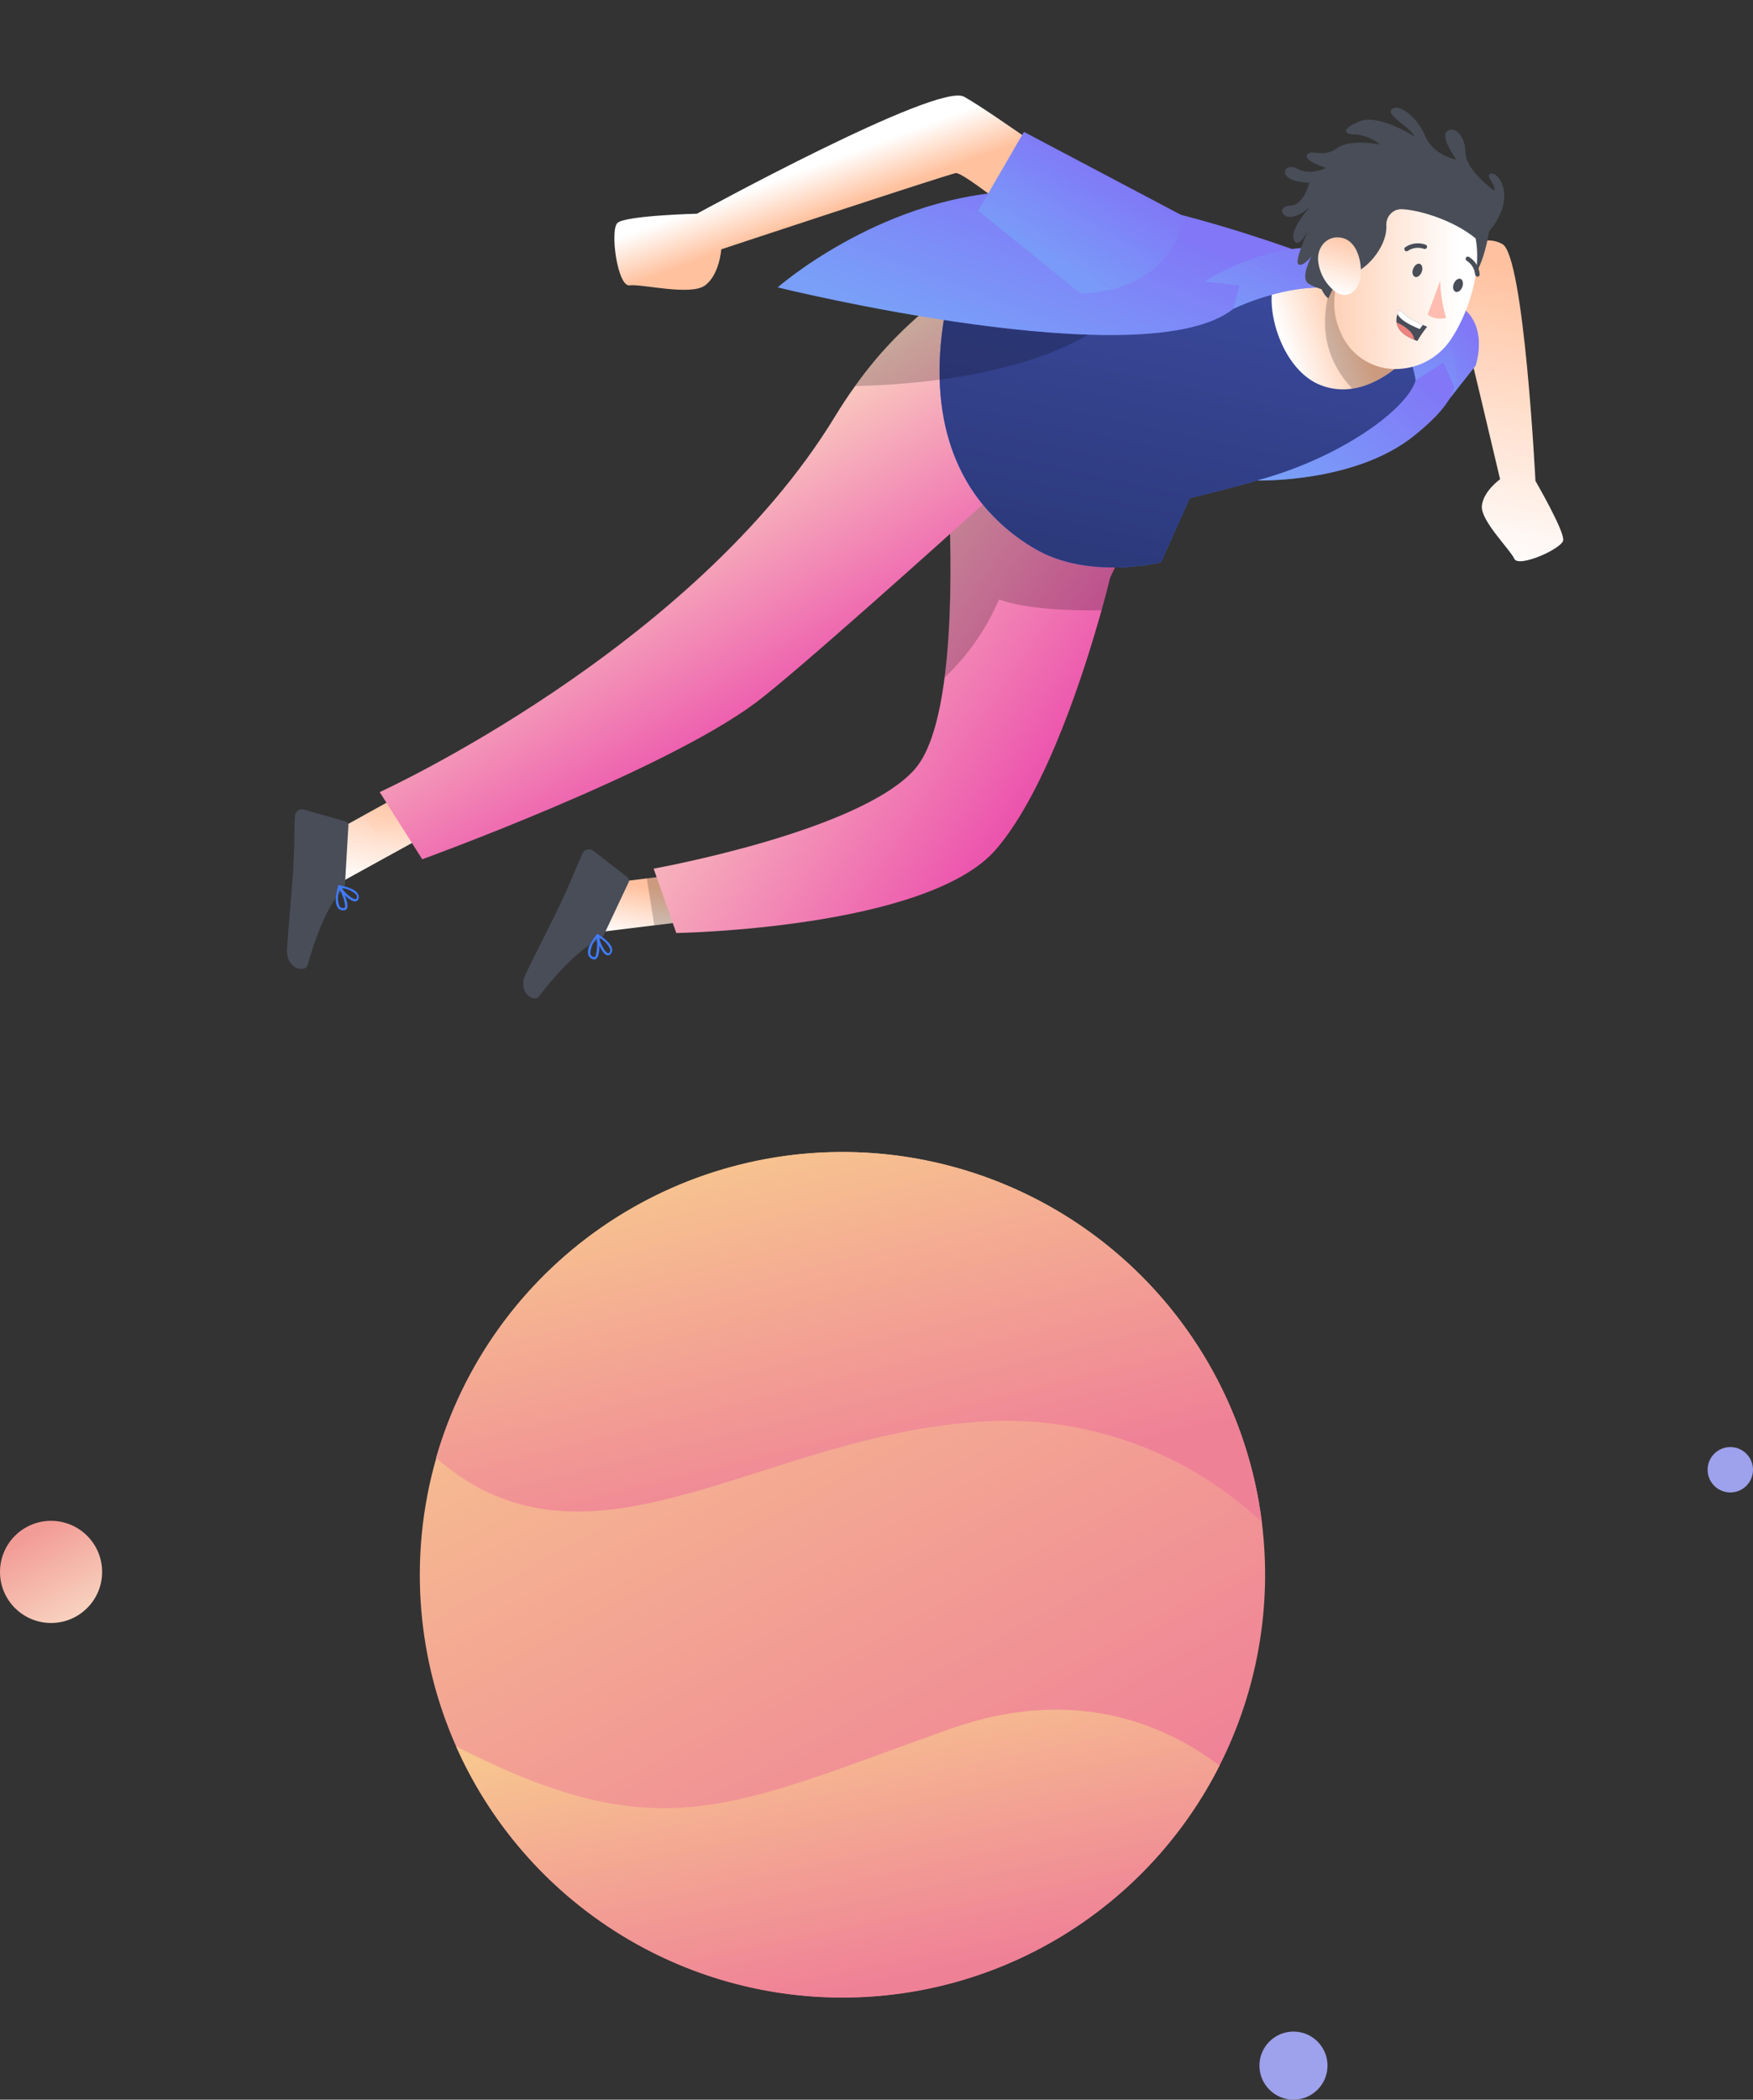 <svg width="309" height="370" viewBox="0 0 309 370" fill="none" xmlns="http://www.w3.org/2000/svg">
<rect x="0" y="0" width="309" height="370" fill="#333333" stroke="none"/>
<path d="M74 277.492C74.004 258.538 81.233 240.299 94.216 226.489C107.199 212.678 124.958 204.335 143.878 203.159C162.797 201.983 181.454 208.062 196.047 220.158C210.641 232.254 220.075 249.457 222.427 268.264C224.263 282.98 221.665 297.908 214.964 311.138C207.405 326.089 195.025 338.056 179.824 345.104C164.623 352.152 147.49 353.87 131.192 349.98C114.894 346.09 100.384 336.819 90.007 323.666C79.629 310.513 73.99 294.245 74 277.492Z" fill="url(#paint0_linear)"/>
<path d="M80.389 307.728C116.397 326.207 128.744 318.457 167.216 304.747C189.203 296.903 205.253 303.794 214.96 311.138C208.593 323.711 198.79 334.22 186.69 341.446C174.589 348.671 160.687 352.317 146.597 351.96C132.507 351.603 118.807 347.258 107.088 339.429C95.369 331.599 86.111 320.607 80.389 307.728Z" fill="url(#paint1_linear)"/>
<path d="M76.861 256.917C81.605 240.422 91.9 226.071 106.004 216.288C120.109 206.505 137.159 201.891 154.272 203.226C171.386 204.56 187.515 211.76 199.932 223.611C212.35 235.461 220.295 251.234 222.425 268.265C215.874 262.087 208.121 257.322 199.65 254.268C191.178 251.213 182.169 249.934 173.182 250.509C134.023 252.812 103.928 280.474 76.861 256.917Z" fill="url(#paint2_linear)"/>
<path d="M256.444 51.231L257.493 46.317C257.655 45.552 257.994 44.836 258.483 44.227C258.973 43.617 259.599 43.132 260.31 42.809C261.022 42.486 261.8 42.336 262.581 42.369C263.361 42.403 264.123 42.619 264.805 43.002L264.838 43.02C268.657 45.208 270.65 84.747 270.65 84.747C270.65 84.747 275.868 93.742 275.533 95.246C275.199 96.749 267.647 100.086 266.93 98.468C266.212 96.85 261 91.783 261.207 89.185C261.415 86.586 264.422 84.452 264.422 84.452C264.422 84.452 258.14 57.835 256.444 51.231Z" fill="url(#paint3_linear)"/>
<path opacity="0.1" d="M256.444 51.231L257.493 46.317C257.655 45.552 257.994 44.836 258.483 44.227C258.973 43.617 259.599 43.132 260.31 42.809C261.022 42.486 261.8 42.336 262.581 42.369C263.361 42.403 264.123 42.619 264.805 43.002L264.838 43.02C268.657 45.208 270.65 84.747 270.65 84.747C270.65 84.747 275.868 93.742 275.533 95.246C275.199 96.749 267.647 100.086 266.93 98.468C266.212 96.85 261 91.783 261.207 89.185C261.415 86.586 264.422 84.452 264.422 84.452C264.422 84.452 258.14 57.835 256.444 51.231Z" fill="url(#paint4_linear)"/>
<path d="M253.017 73.412L260.092 64.444C260.092 64.444 263.086 55.861 255.524 52.989L249.371 53.785L253.017 73.412Z" fill="url(#paint5_linear)"/>
<path opacity="0.5" d="M253.017 73.412L260.092 64.444C260.092 64.444 263.086 55.861 255.524 52.989L249.371 53.785L253.017 73.412Z" fill="url(#paint6_linear)"/>
<path d="M104.7 155.938L106.016 164.202L125.27 161.839L123.953 153.565L104.7 155.938Z" fill="url(#paint7_linear)"/>
<path d="M106.479 164.665L110.81 155.468C110.88 155.317 110.897 155.147 110.858 154.985C110.819 154.823 110.725 154.679 110.594 154.577L104.554 149.91C104.293 149.713 103.964 149.628 103.64 149.672C103.316 149.717 103.023 149.888 102.824 150.148C102.769 150.221 102.722 150.299 102.684 150.382C101.331 153.381 100.494 155.635 98.735 159.372C97.651 161.674 94.14 168.505 92.643 171.686C91.145 174.867 94.092 176.758 94.992 175.593C99.011 170.355 102.843 166.793 105.398 165.714C105.88 165.516 106.267 165.141 106.479 164.665Z" fill="#484D58"/>
<path d="M103.971 166.544C103.688 167.039 103.582 167.616 103.672 168.18C103.721 168.374 103.819 168.552 103.956 168.697C104.094 168.842 104.266 168.95 104.457 169.009C104.561 169.061 104.677 169.082 104.792 169.069C104.908 169.056 105.017 169.01 105.106 168.937C105.934 168.303 105.584 165.149 105.536 164.797C105.535 164.759 105.522 164.722 105.498 164.692C105.474 164.662 105.441 164.64 105.404 164.63C105.366 164.618 105.325 164.617 105.287 164.627C105.248 164.638 105.214 164.659 105.187 164.689C104.714 165.261 104.306 165.883 103.971 166.544ZM105.011 168.41C104.979 168.493 104.925 168.566 104.853 168.619C104.831 168.667 104.732 168.692 104.587 168.635C104.461 168.594 104.346 168.523 104.254 168.428C104.161 168.333 104.093 168.217 104.055 168.089C104.07 167.059 104.476 166.072 105.191 165.329C105.326 166.358 105.263 167.403 105.006 168.409L105.011 168.41Z" fill="#407BFF"/>
<path d="M105.156 164.738L105.115 164.825C105.172 165.805 106.126 168.101 106.998 168.323C107.144 168.36 107.298 168.344 107.434 168.279C107.57 168.215 107.679 168.105 107.742 167.968C107.824 167.841 107.878 167.697 107.9 167.547C107.922 167.397 107.912 167.244 107.87 167.098C107.569 165.886 105.479 164.678 105.378 164.619C105.346 164.603 105.31 164.596 105.274 164.597C105.239 164.599 105.204 164.609 105.173 164.628C105.156 164.662 105.15 164.701 105.156 164.738ZM107.512 167.706L107.471 167.793C107.363 168.024 107.22 167.98 107.166 167.968C106.629 167.832 105.822 166.275 105.601 165.219C106.44 165.675 107.119 166.376 107.548 167.229C107.593 167.387 107.578 167.555 107.507 167.703L107.512 167.706Z" fill="#407BFF"/>
<path opacity="0.2" d="M123.945 153.566L125.262 161.84L115.332 163.054L114.016 154.78L123.945 153.566Z" fill="black"/>
<path d="M115.216 153.071L119.21 164.415C119.21 164.415 163.586 163.698 175.63 149.606C184.591 139.129 191.311 117.798 194.168 107.538C195.157 103.992 195.684 101.772 195.684 101.772L205.713 80.958L166.573 77.126C166.573 77.126 168.812 101.531 166.506 119.392C165.592 126.437 163.979 132.457 161.236 135.565C151.541 146.561 115.216 153.071 115.216 153.071Z" fill="url(#paint8_linear)"/>
<path opacity="0.2" d="M166.573 77.126C166.573 77.126 168.812 101.531 166.506 119.392C170.61 115.514 173.873 110.833 176.092 105.64C180.979 107.37 188.575 107.631 194.168 107.538C195.157 103.992 195.684 101.772 195.684 101.772L205.713 80.958L166.573 77.126Z" fill="black"/>
<path d="M55.916 148.205L60.214 155.385L77.201 146.021L72.898 138.832L55.916 148.205Z" fill="url(#paint9_linear)"/>
<path d="M60.819 155.64L61.413 145.49C61.422 145.324 61.375 145.159 61.278 145.023C61.182 144.888 61.042 144.789 60.882 144.743L53.538 142.661C53.223 142.575 52.886 142.618 52.602 142.78C52.318 142.942 52.109 143.21 52.022 143.525C51.998 143.613 51.983 143.704 51.979 143.796C51.84 147.082 51.902 149.486 51.66 153.609C51.511 156.149 50.797 163.796 50.591 167.304C50.386 170.811 53.824 171.471 54.226 170.054C56.006 163.696 58.235 158.963 60.204 157.01C60.578 156.649 60.798 156.159 60.819 155.64Z" fill="#484D58"/>
<path d="M59.191 158.316C59.113 158.881 59.229 159.456 59.522 159.946C59.639 160.108 59.797 160.236 59.979 160.32C60.161 160.403 60.361 160.439 60.56 160.423C60.675 160.433 60.791 160.408 60.892 160.354C60.994 160.299 61.078 160.216 61.133 160.115C61.665 159.219 60.165 156.425 59.992 156.113C59.976 156.077 59.95 156.047 59.916 156.028C59.882 156.009 59.842 156.001 59.804 156.006C59.764 156.009 59.726 156.024 59.694 156.049C59.662 156.073 59.638 156.106 59.625 156.144C59.401 156.85 59.255 157.579 59.191 158.316ZM60.85 159.661C60.852 159.75 60.829 159.838 60.782 159.913C60.779 159.967 60.701 160.026 60.541 160.026C60.408 160.036 60.276 160.013 60.154 159.959C60.033 159.906 59.927 159.823 59.844 159.719C59.475 158.757 59.484 157.691 59.87 156.735C60.38 157.638 60.713 158.632 60.85 159.661Z" fill="#407BFF"/>
<path d="M59.613 156.197L59.607 156.293C60.024 157.181 61.766 158.957 62.657 158.845C62.806 158.823 62.943 158.751 63.045 158.64C63.147 158.529 63.207 158.387 63.215 158.237C63.243 158.088 63.24 157.935 63.204 157.787C63.169 157.64 63.102 157.502 63.01 157.382C62.276 156.368 59.889 156.026 59.773 156.009C59.738 156.007 59.702 156.013 59.669 156.028C59.636 156.043 59.608 156.066 59.586 156.095C59.585 156.131 59.594 156.166 59.613 156.197ZM62.906 158.075L62.901 158.172C62.886 158.426 62.739 158.439 62.683 158.442C62.134 158.515 60.801 157.37 60.206 156.472C61.155 156.584 62.047 156.982 62.764 157.613C62.866 157.745 62.916 157.909 62.905 158.075L62.906 158.075Z" fill="#407BFF"/>
<path opacity="0.2" d="M72.894 138.834L77.198 146.023L68.434 150.847L64.131 143.658L72.894 138.834Z" fill="url(#paint10_linear)"/>
<path d="M66.93 139.581L74.428 151.42C74.428 151.42 116.784 136.044 133.158 123.869C140.096 118.712 166.839 94.66 173.23 88.901C174.119 88.099 174.614 87.656 174.614 87.656L204.041 74.311L191.719 41.472C191.719 41.472 183.112 42.093 172.328 48.254C170.732 49.158 169.086 50.19 167.411 51.362C160.948 55.935 155.309 61.572 150.731 68.032C149.534 69.687 148.366 71.45 147.227 73.321C122.272 114.356 66.93 139.581 66.93 139.581Z" fill="url(#paint11_linear)"/>
<path d="M255.7 68.27C255.7 68.27 250.083 51.233 222.254 42.867C194.424 34.5 168.882 46.465 168.882 46.465C168.882 46.465 155.699 80.663 182.23 96.589C191.804 102.336 204.65 99.079 204.65 99.079L209.735 87.759C209.735 87.759 249.871 78.691 255.7 68.27Z" fill="#407BFF"/>
<path opacity="0.8" d="M165.632 66.909C165.842 74.131 167.699 82.137 173.231 88.902C175.757 91.97 178.803 94.571 182.228 96.587C191.807 102.337 204.652 99.075 204.652 99.075L209.739 87.761C209.739 87.761 249.874 78.686 255.698 68.268C255.698 68.268 250.08 51.236 222.252 42.865C194.425 34.493 168.881 46.463 168.881 46.463C168.881 46.463 168.803 46.678 168.664 47.081C168.391 47.867 167.904 49.357 167.412 51.363C166.113 56.44 165.514 61.67 165.632 66.909Z" fill="url(#paint12_linear)"/>
<path d="M194.281 33.764C194.281 33.764 174.636 19.607 169.923 17.037C165.209 14.467 122.858 37.657 122.858 37.657C122.858 37.657 110.179 37.981 108.832 39.289C107.484 40.597 108.84 50.577 110.978 50.286C113.116 49.995 121.712 52.179 124.273 50.3C126.835 48.422 127.138 43.935 127.138 43.935C127.138 43.935 166.233 31.004 168.454 30.504C170.055 30.143 187.639 44.839 187.639 44.839L194.281 33.764Z" fill="url(#paint13_linear)"/>
<path opacity="0.2" d="M150.731 68.032C155.714 67.925 160.688 67.55 165.631 66.909C188.647 63.856 196.08 55.84 196.08 55.84L172.328 48.254L168.663 47.081C168.389 47.867 167.902 49.356 167.411 51.362C160.948 55.936 155.308 61.572 150.731 68.032Z" fill="black"/>
<path d="M232.725 67.842C234.513 68.561 236.46 68.785 238.364 68.49C244.297 67.616 248.705 62.322 248.705 62.322C248.884 54.414 241.922 49.915 235.522 48.063C232.828 47.189 229.983 46.877 227.164 47.146C221.428 48.087 224.176 64.444 232.725 67.842Z" fill="url(#paint14_linear)"/>
<path opacity="0.2" d="M238.365 68.489C244.297 67.615 248.705 62.321 248.705 62.321C248.884 54.413 241.923 49.914 235.522 48.062C233.626 52.292 231.229 60.939 238.365 68.489Z" fill="black"/>
<path d="M249.543 67.016C248.063 72.128 236.252 80.725 221.604 84.667C221.604 84.667 238.831 85.188 249.276 76.772C259.721 68.355 257.341 64.668 251.041 60.262L249.543 67.016Z" fill="url(#paint15_linear)"/>
<path opacity="0.4" d="M249.543 67.016C248.063 72.128 236.252 80.725 221.604 84.667C221.604 84.667 238.831 85.188 249.276 76.772C259.721 68.355 257.341 64.668 251.041 60.262L249.543 67.016Z" fill="url(#paint16_linear)"/>
<path d="M236.222 47.084C224.743 43.656 224.936 48.398 217.399 54.418C202.045 66.682 137.096 50.641 137.096 50.641C137.096 50.641 154.455 35.362 177.333 33.812C200.212 32.261 236.222 47.084 236.222 47.084Z" fill="url(#paint17_linear)"/>
<path opacity="0.4" d="M236.222 47.084C224.743 43.656 224.936 48.398 217.399 54.418C202.045 66.682 137.096 50.641 137.096 50.641C137.096 50.641 154.455 35.362 177.333 33.812C200.212 32.261 236.222 47.084 236.222 47.084Z" fill="url(#paint18_linear)"/>
<path d="M256.529 68.507C256.529 68.507 259.117 56.955 244.461 47.379C229.806 37.801 212.416 49.598 212.416 49.598L218.483 50.322L217.397 54.417C217.397 54.417 229.207 48.602 238.45 51.454C247.693 54.306 249.541 67.016 249.541 67.016L254.423 63.883L256.529 68.507Z" fill="url(#paint19_linear)"/>
<path opacity="0.5" d="M256.529 68.507C256.529 68.507 259.117 56.955 244.461 47.379C229.806 37.801 212.416 49.598 212.416 49.598L218.483 50.322L217.397 54.417C217.397 54.417 229.207 48.602 238.45 51.454C247.693 54.306 249.541 67.016 249.541 67.016L254.423 63.883L256.529 68.507Z" fill="url(#paint20_linear)"/>
<path d="M262.746 38.091C262.746 38.091 262.356 49.75 255.526 52.989C248.696 56.228 252.629 35.123 252.629 35.123L262.746 38.091Z" fill="#484D58"/>
<path d="M236.374 58.743C237.288 60.845 238.866 62.588 240.866 63.706C242.867 64.825 245.178 65.256 247.447 64.933C250.389 64.571 253.083 63.102 254.981 60.825C255.247 60.509 255.497 60.18 255.728 59.838C259.981 53.464 263.182 41.518 256.702 35.61C255.277 34.299 253.541 33.373 251.657 32.922C249.774 32.471 247.806 32.51 245.941 33.034C244.077 33.558 242.377 34.55 241.005 35.916C239.632 37.282 238.631 38.977 238.098 40.839C235.688 48.772 233.897 53.321 236.374 58.743Z" fill="url(#paint21_linear)"/>
<path d="M249.1 47.368C248.825 47.979 249.009 48.634 249.43 48.788C249.851 48.943 250.368 48.545 250.605 47.916C250.842 47.287 250.687 46.646 250.275 46.496C249.863 46.346 249.341 46.728 249.1 47.368Z" fill="#484D58"/>
<path d="M256.259 50.009C255.983 50.62 256.177 51.279 256.589 51.429C257.002 51.58 257.528 51.187 257.765 50.557C258.001 49.928 257.846 49.287 257.435 49.137C257.023 48.987 256.483 49.406 256.259 50.009Z" fill="#484D58"/>
<path d="M253.87 49.48C253.91 51.696 254.258 53.895 254.901 56.016C254.351 56.167 253.773 56.195 253.21 56.099C252.647 56.003 252.112 55.785 251.643 55.46L253.87 49.48Z" fill="#FFBCB0"/>
<path d="M247.734 44.23C247.798 44.264 247.871 44.281 247.944 44.278C248.017 44.275 248.088 44.253 248.149 44.214C248.561 43.936 249.033 43.758 249.526 43.694C250.018 43.63 250.519 43.682 250.989 43.846C251.036 43.867 251.087 43.879 251.138 43.881C251.19 43.883 251.241 43.874 251.29 43.856C251.338 43.838 251.383 43.81 251.42 43.775C251.458 43.739 251.488 43.697 251.51 43.65C251.531 43.603 251.543 43.552 251.545 43.501C251.546 43.449 251.538 43.397 251.52 43.349C251.502 43.3 251.474 43.256 251.439 43.218C251.403 43.181 251.361 43.15 251.314 43.129C250.726 42.907 250.094 42.829 249.47 42.901C248.846 42.974 248.249 43.195 247.728 43.546C247.684 43.573 247.645 43.608 247.614 43.65C247.584 43.691 247.561 43.738 247.549 43.788C247.536 43.839 247.534 43.891 247.542 43.942C247.549 43.993 247.567 44.042 247.594 44.086L247.598 44.095C247.636 44.147 247.682 44.192 247.734 44.23Z" fill="#484D58"/>
<path d="M260.247 48.675C260.306 48.729 260.381 48.763 260.461 48.771C260.512 48.767 260.563 48.753 260.608 48.729C260.654 48.705 260.695 48.673 260.729 48.633C260.762 48.594 260.787 48.548 260.803 48.499C260.818 48.45 260.824 48.398 260.82 48.346L260.821 48.339C260.774 47.71 260.576 47.103 260.244 46.567C259.912 46.032 259.456 45.584 258.915 45.261C258.869 45.237 258.819 45.222 258.767 45.218C258.716 45.214 258.664 45.219 258.615 45.235C258.565 45.251 258.52 45.276 258.48 45.309C258.44 45.343 258.408 45.383 258.384 45.429C258.339 45.523 258.331 45.63 258.363 45.729C258.394 45.828 258.463 45.911 258.554 45.961C258.973 46.228 259.325 46.59 259.581 47.017C259.836 47.444 259.989 47.925 260.026 48.422C260.042 48.477 260.071 48.529 260.109 48.572C260.147 48.616 260.194 48.651 260.247 48.675Z" fill="#484D58"/>
<path d="M247.383 33.242L246.708 36.861C246.031 36.957 245.414 37.304 244.981 37.834C244.548 38.364 244.33 39.037 244.371 39.72C244.57 43.006 241.473 47.026 238.653 48.129C238.653 48.129 238.984 46.837 237.817 46.8C236.65 46.763 234.153 52.586 234.153 52.586C234.153 52.586 231.585 51.098 231.991 43.593C232.367 36.651 235.963 33.57 238.065 31.505L247.383 33.242Z" fill="#484D58"/>
<path d="M251.56 57.577C250.923 58.372 250.345 59.212 249.83 60.092C249.662 60.029 249.492 59.967 249.328 59.896C247.065 58.99 246.312 57.827 246.164 56.807C246.103 56.308 246.162 55.801 246.337 55.33C246.427 55.059 246.555 54.802 246.717 54.566C247.867 55.744 249.257 56.661 250.792 57.255C251.258 57.467 251.56 57.577 251.56 57.577Z" fill="#484D58"/>
<path d="M250.793 57.256L250.263 57.988C248.134 57.133 246.748 56.245 246.338 55.333C246.428 55.062 246.556 54.805 246.717 54.569C247.868 55.746 249.258 56.663 250.793 57.256Z" fill="white"/>
<path d="M249.329 59.896C247.065 58.99 246.312 57.827 246.165 56.807C247.02 57.167 247.805 57.675 248.483 58.309C248.924 58.736 249.219 59.291 249.329 59.896Z" fill="#ED827E"/>
<path d="M246.708 36.861C249.506 36.815 255.951 38.594 260.108 42.007C260.108 42.007 262.284 42.28 264.38 37.815C266.477 33.35 263.838 30.206 262.756 30.595C261.674 30.985 263.628 32.288 263.439 33.623C263.439 33.623 258.379 30.097 258.305 26.843C258.23 23.589 256.232 22.165 255.036 23.163C253.84 24.162 256.711 28.139 256.711 28.139C256.711 28.139 252.663 27.428 251.189 23.919C249.714 20.411 246.488 18.202 245.328 19.239C244.168 20.275 248.455 22.25 249.356 24.059C249.356 24.059 243.067 20.014 239.709 21.365C236.35 22.716 236.767 23.717 238.929 23.688C240.529 23.836 242.047 24.457 243.291 25.473C243.291 25.473 238.057 24.364 235.633 26.136C233.209 27.907 231.201 26.191 230.413 27.256C229.625 28.322 233.723 29.588 233.723 29.588C233.723 29.588 230.977 31.036 228.623 29.709C226.269 28.382 224.6 32.072 230.806 32.188C230.806 32.188 229.8 36.153 227.514 36.234C225.227 36.316 225.771 38.223 227.385 38.226C228.999 38.228 230.869 36.503 230.869 36.503C230.869 36.503 227.282 40.45 228.072 42.276C228.863 44.103 230.577 40.588 230.577 40.588C230.577 40.588 228.082 46.103 228.888 46.589C229.694 47.075 231.205 45.131 231.205 45.131C231.205 45.131 229.107 48.916 230.623 49.968C231.839 50.677 233.187 51.129 234.585 51.295C234.585 51.295 241.76 36.94 246.708 36.861Z" fill="#484D58"/>
<path d="M232.348 45.962C232.562 48.04 233.59 49.948 235.209 51.269C237.365 53.001 239.528 51.333 239.845 48.73C240.105 46.414 239.335 42.654 236.719 41.959C234.103 41.265 232.118 43.407 232.348 45.962Z" fill="url(#paint22_linear)"/>
<path d="M208.758 38.185C208.758 38.185 207.001 51.296 190.423 51.698L172.45 37.126L180.494 23.254L208.758 38.185Z" fill="url(#paint23_linear)"/>
<path opacity="0.5" d="M208.758 38.185C208.758 38.185 207.001 51.296 190.423 51.698L172.45 37.126L180.494 23.254L208.758 38.185Z" fill="url(#paint24_linear)"/>
<circle cx="305" cy="259" r="4" fill="#9EA1EB"/>
<circle cx="228" cy="364" r="6" fill="#9EA1EB"/>
<path d="M9 286C13.971 286 18 281.971 18 277C18 272.029 13.971 268 9 268C4.029 268 0 272.029 0 277C0 281.971 4.029 286 9 286Z" fill="url(#paint25_linear)"/>
<defs>
<linearGradient id="paint0_linear" x1="180.751" y1="331.052" x2="110.121" y2="203.016" gradientUnits="userSpaceOnUse">
<stop stop-color="#EF8197"/>
<stop offset="0.943" stop-color="#F7C58F"/>
</linearGradient>
<linearGradient id="paint1_linear" x1="176.803" y1="344.85" x2="165.478" y2="290.368" gradientUnits="userSpaceOnUse">
<stop stop-color="#EF8197"/>
<stop offset="0.943" stop-color="#F7C58F"/>
</linearGradient>
<linearGradient id="paint2_linear" x1="181.151" y1="259.082" x2="164.102" y2="190.151" gradientUnits="userSpaceOnUse">
<stop stop-color="#EF8197"/>
<stop offset="0.943" stop-color="#F7C58F"/>
</linearGradient>
<linearGradient id="paint3_linear" x1="272.158" y1="44.344" x2="260.815" y2="97.429" gradientUnits="userSpaceOnUse">
<stop offset="0.062" stop-color="#FFC19E"/>
<stop offset="1" stop-color="white"/>
</linearGradient>
<linearGradient id="paint4_linear" x1="260.089" y1="28.567" x2="281.272" y2="130.637" gradientUnits="userSpaceOnUse">
<stop offset="0.062" stop-color="#FFC19E"/>
<stop offset="1" stop-color="white"/>
</linearGradient>
<linearGradient id="paint5_linear" x1="258.144" y1="56.497" x2="244.305" y2="66.706" gradientUnits="userSpaceOnUse">
<stop stop-color="#8177F7"/>
<stop offset="1" stop-color="#799FF8"/>
</linearGradient>
<linearGradient id="paint6_linear" x1="258.144" y1="56.497" x2="244.305" y2="66.706" gradientUnits="userSpaceOnUse">
<stop stop-color="#8177F7"/>
<stop offset="1" stop-color="#799FF8"/>
</linearGradient>
<linearGradient id="paint7_linear" x1="115.278" y1="155.86" x2="113.508" y2="165.803" gradientUnits="userSpaceOnUse">
<stop offset="0.062" stop-color="#FFC19E"/>
<stop offset="1" stop-color="white"/>
</linearGradient>
<linearGradient id="paint8_linear" x1="187.071" y1="139.83" x2="125.509" y2="97.507" gradientUnits="userSpaceOnUse">
<stop stop-color="#EB4BAC"/>
<stop offset="1" stop-color="#FCE1C2"/>
</linearGradient>
<linearGradient id="paint9_linear" x1="68.527" y1="137.899" x2="64.592" y2="156.32" gradientUnits="userSpaceOnUse">
<stop offset="0.062" stop-color="#FFC19E"/>
<stop offset="1" stop-color="white"/>
</linearGradient>
<linearGradient id="paint10_linear" x1="66.692" y1="144.234" x2="68.796" y2="151.578" gradientUnits="userSpaceOnUse">
<stop offset="0.062" stop-color="#FFC19E"/>
<stop offset="1" stop-color="white"/>
</linearGradient>
<linearGradient id="paint11_linear" x1="130.274" y1="135.392" x2="100.656" y2="86.312" gradientUnits="userSpaceOnUse">
<stop stop-color="#EB4BAC"/>
<stop offset="1" stop-color="#FCE1C2"/>
</linearGradient>
<linearGradient id="paint12_linear" x1="215.509" y1="41.193" x2="202.495" y2="102.122" gradientUnits="userSpaceOnUse">
<stop stop-color="#3B3E89"/>
<stop offset="1" stop-color="#262859"/>
</linearGradient>
<linearGradient id="paint13_linear" x1="154.212" y1="35.103" x2="151.035" y2="26.468" gradientUnits="userSpaceOnUse">
<stop offset="0.062" stop-color="#FFC19E"/>
<stop offset="1" stop-color="white"/>
</linearGradient>
<linearGradient id="paint14_linear" x1="240.642" y1="58.559" x2="227.098" y2="63.27" gradientUnits="userSpaceOnUse">
<stop offset="0.062" stop-color="#FFC19E"/>
<stop offset="1" stop-color="white"/>
</linearGradient>
<linearGradient id="paint15_linear" x1="248.371" y1="64.01" x2="229.151" y2="86.48" gradientUnits="userSpaceOnUse">
<stop stop-color="#8177F7"/>
<stop offset="1" stop-color="#799FF8"/>
</linearGradient>
<linearGradient id="paint16_linear" x1="248.371" y1="64.01" x2="229.151" y2="86.48" gradientUnits="userSpaceOnUse">
<stop stop-color="#8177F7"/>
<stop offset="1" stop-color="#799FF8"/>
</linearGradient>
<linearGradient id="paint17_linear" x1="209.428" y1="41.945" x2="198.456" y2="70.456" gradientUnits="userSpaceOnUse">
<stop stop-color="#8177F7"/>
<stop offset="1" stop-color="#799FF8"/>
</linearGradient>
<linearGradient id="paint18_linear" x1="209.428" y1="41.945" x2="198.456" y2="70.456" gradientUnits="userSpaceOnUse">
<stop stop-color="#8177F7"/>
<stop offset="1" stop-color="#799FF8"/>
</linearGradient>
<linearGradient id="paint19_linear" x1="247.003" y1="49.184" x2="237.908" y2="68.655" gradientUnits="userSpaceOnUse">
<stop stop-color="#8177F7"/>
<stop offset="1" stop-color="#799FF8"/>
</linearGradient>
<linearGradient id="paint20_linear" x1="247.003" y1="49.184" x2="237.908" y2="68.655" gradientUnits="userSpaceOnUse">
<stop stop-color="#8177F7"/>
<stop offset="1" stop-color="#799FF8"/>
</linearGradient>
<linearGradient id="paint21_linear" x1="225.46" y1="55.174" x2="257.228" y2="55.319" gradientUnits="userSpaceOnUse">
<stop offset="0.062" stop-color="#FFC19E"/>
<stop offset="1" stop-color="white"/>
</linearGradient>
<linearGradient id="paint22_linear" x1="238.372" y1="40.075" x2="235.093" y2="51.622" gradientUnits="userSpaceOnUse">
<stop offset="0.062" stop-color="#FFC19E"/>
<stop offset="1" stop-color="white"/>
</linearGradient>
<linearGradient id="paint23_linear" x1="195.978" y1="30.211" x2="186.572" y2="46.283" gradientUnits="userSpaceOnUse">
<stop stop-color="#8177F7"/>
<stop offset="1" stop-color="#799FF8"/>
</linearGradient>
<linearGradient id="paint24_linear" x1="199.92" y1="31.107" x2="185.032" y2="53.408" gradientUnits="userSpaceOnUse">
<stop stop-color="#8177F7"/>
<stop offset="1" stop-color="#799FF8"/>
</linearGradient>
<linearGradient id="paint25_linear" x1="5.104" y1="270.532" x2="13.636" y2="286" gradientUnits="userSpaceOnUse">
<stop stop-color="#F29C96"/>
<stop offset="0.943" stop-color="#F8D2BF"/>
</linearGradient>
</defs>
</svg>
